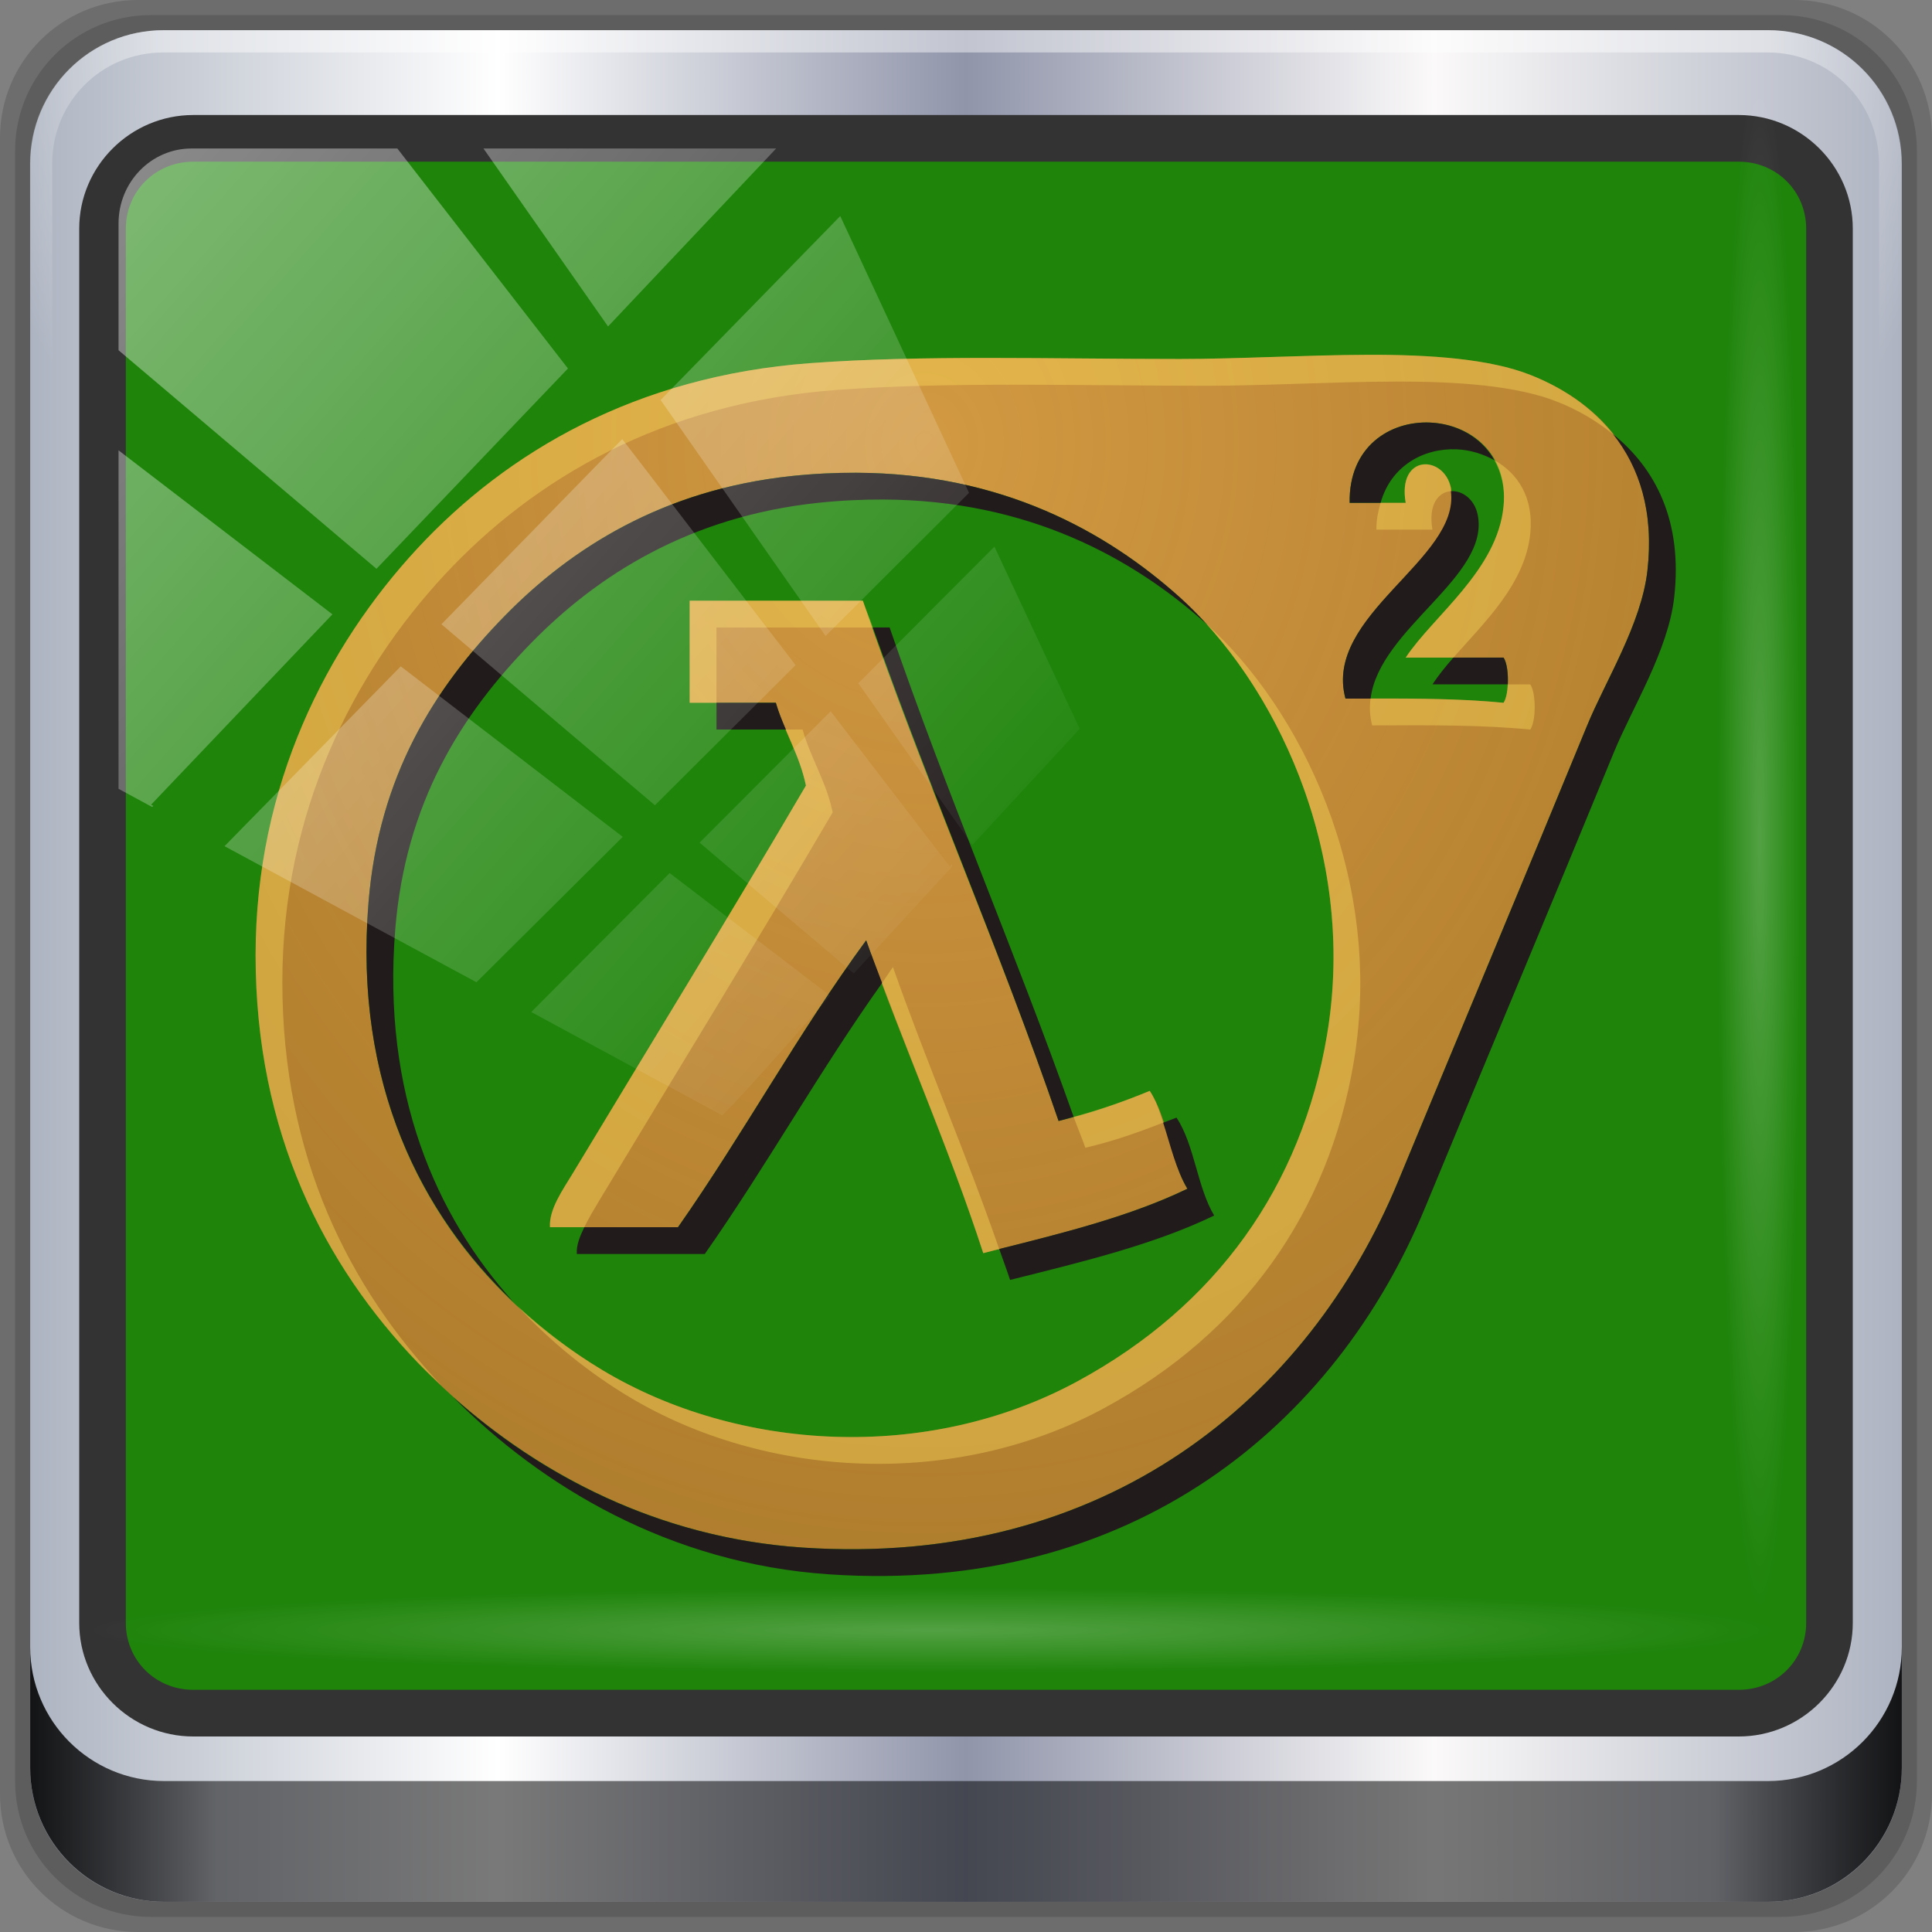 <?xml version="1.0" encoding="UTF-8" standalone="no"?>
<!-- Created with Inkscape (http://www.inkscape.org/) -->

<svg
   xmlns:dc="http://purl.org/dc/elements/1.1/"
   xmlns:cc="http://creativecommons.org/ns#"
   xmlns:rdf="http://www.w3.org/1999/02/22-rdf-syntax-ns#"
   xmlns:svg="http://www.w3.org/2000/svg"
   xmlns="http://www.w3.org/2000/svg"
   xmlns:xlink="http://www.w3.org/1999/xlink"
   xmlns:sodipodi="http://sodipodi.sourceforge.net/DTD/sodipodi-0.dtd"
   xmlns:inkscape="http://www.inkscape.org/namespaces/inkscape"
   width="96"
   height="96"
   id="svg13094"
   version="1.1"
   inkscape:version="0.92.2 5c3e80d, 2017-08-06"
   sodipodi:docname="steam_icon_130.svg">
  <rect width="100%" height="100%" fill="#808080" stroke="none"/>
  <sodipodi:namedview
     id="base"
     pagecolor="#cbcdd6"
     bordercolor="#666666"
     borderopacity="1.0"
     inkscape:pageopacity="0"
     inkscape:pageshadow="2"
     inkscape:zoom="5.1753074"
     inkscape:cx="30.632205"
     inkscape:cy="27.873378"
     inkscape:document-units="px"
     inkscape:current-layer="g3191"
     showgrid="false"
     inkscape:snap-bbox="true"
     inkscape:bbox-paths="true"
     inkscape:bbox-nodes="true"
     inkscape:snap-bbox-edge-midpoints="true"
     inkscape:snap-bbox-midpoints="true"
     inkscape:object-paths="true"
     inkscape:snap-intersection-paths="true"
     inkscape:object-nodes="true"
     inkscape:snap-smooth-nodes="true"
     inkscape:snap-midpoints="true"
     inkscape:snap-object-midpoints="true"
     inkscape:snap-center="true"
     showguides="true"
     inkscape:guide-bbox="true"
     inkscape:window-width="1280"
     inkscape:window-height="945"
     inkscape:window-x="0"
     inkscape:window-y="20"
     inkscape:window-maximized="1"
     inkscape:snap-global="true"
     fit-margin-top="0"
     fit-margin-left="0"
     fit-margin-right="0"
     fit-margin-bottom="0"
     showborder="true"
     inkscape:showpageshadow="false"
     inkscape:snap-page="true">
    <inkscape:grid
       type="xygrid"
       id="grid3075"
       empspacing="5"
       visible="true"
       enabled="true"
       snapvisiblegridlinesonly="true"
       originx="1.6362304e-08"
       originy="18"
       spacingx="1"
       spacingy="1" />
  </sodipodi:namedview>
  <defs
     id="defs13096">
    <linearGradient
       id="linearGradient3952">
      <stop
         id="stop3954"
         offset="0"
         style="stop-color:#ffc21b;stop-opacity:0.445;" />
      <stop
         id="stop3956"
         offset="1"
         style="stop-color:#e24f00;stop-opacity:0;" />
    </linearGradient>
    <linearGradient
       id="linearGradient3897">
      <stop
         style="stop-color:#ffffff;stop-opacity:0.349;"
         offset="0"
         id="stop3899" />
      <stop
         style="stop-color:#000000;stop-opacity:0.273;"
         offset="1"
         id="stop3901" />
    </linearGradient>
    <linearGradient
       id="linearGradient4059">
      <stop
         id="stop4061"
         offset="0"
         style="stop-color:#626c7c;stop-opacity:1;" />
      <stop
         id="stop4063"
         offset="1"
         style="stop-color:#3a424b;stop-opacity:1" />
    </linearGradient>
    <radialGradient
       inkscape:collect="always"
       xlink:href="#linearGradient4059"
       id="radialGradient3943"
       cx="28.379"
       cy="23.333"
       fx="28.379"
       fy="23.333"
       r="32"
       gradientTransform="matrix(-2.5792129e-8,1.75,-1.641,-2.4180121e-8,70.281,4e-6)"
       gradientUnits="userSpaceOnUse" />
    <linearGradient
       id="linearGradient6441">
      <stop
         style="stop-color:#d29942;stop-opacity:1;"
         offset="0"
         id="stop6443" />
      <stop
         style="stop-color:#ce7431;stop-opacity:0.768;"
         offset="1"
         id="stop6445" />
    </linearGradient>
    <radialGradient
       inkscape:collect="always"
       xlink:href="#linearGradient6441"
       id="radialGradient3832"
       gradientUnits="userSpaceOnUse"
       gradientTransform="matrix(0,0.218,-0.215,0,127.009,-37.458)"
       cx="256"
       cy="128.004"
       fx="256"
       fy="128.004"
       r="204.781" />
    <radialGradient
       inkscape:collect="always"
       xlink:href="#linearGradient6441"
       id="radialGradient3804"
       cx="33"
       cy="11.834"
       fx="33"
       fy="11.834"
       r="26.03"
       gradientTransform="matrix(0,2.113,-1.811,0,54.434,-54.727)"
       gradientUnits="userSpaceOnUse" />
    <radialGradient
       inkscape:collect="always"
       xlink:href="#linearGradient3897"
       id="radialGradient3903"
       cx="32"
       cy="14.8"
       fx="32"
       fy="14.8"
       r="32"
       gradientTransform="matrix(0,1.688,-1.582,0,55.414,-38)"
       gradientUnits="userSpaceOnUse" />
    <radialGradient
       inkscape:collect="always"
       xlink:href="#linearGradient3897"
       id="radialGradient3932"
       gradientUnits="userSpaceOnUse"
       gradientTransform="matrix(0,1.688,-1.582,0,55.414,-6)"
       cx="32"
       cy="14.8"
       fx="32"
       fy="14.8"
       r="32" />
    <radialGradient
       r="26.03"
       fy="11.834"
       fx="33"
       cy="11.834"
       cx="33"
       gradientTransform="matrix(0,2.113,-1.811,0,54.434,-54.727)"
       gradientUnits="userSpaceOnUse"
       id="radialGradient3928"
       xlink:href="#linearGradient3952"
       inkscape:collect="always" />
    <radialGradient
       inkscape:collect="always"
       xlink:href="#linearGradient3952"
       id="radialGradient3958"
       gradientUnits="userSpaceOnUse"
       gradientTransform="matrix(0,1.882,-1.614,0,51.986,-46.491)"
       cx="35.721"
       cy="12.386"
       fx="35.721"
       fy="12.386"
       r="26.03" />
    <radialGradient
       inkscape:collect="always"
       xlink:href="#linearGradient6441"
       id="radialGradient3962"
       gradientUnits="userSpaceOnUse"
       gradientTransform="matrix(0,2.113,-1.811,0,55.434,-53.727)"
       cx="33"
       cy="11.834"
       fx="33"
       fy="11.834"
       r="26.03" />
    <radialGradient
       inkscape:collect="always"
       xlink:href="#linearGradient6441"
       id="radialGradient3966"
       gradientUnits="userSpaceOnUse"
       gradientTransform="matrix(0,2.113,-1.811,0,54.434,-54.727)"
       cx="33"
       cy="11.834"
       fx="33"
       fy="11.834"
       r="26.03" />
    <radialGradient
       inkscape:collect="always"
       xlink:href="#linearGradient6441"
       id="radialGradient3968"
       gradientUnits="userSpaceOnUse"
       gradientTransform="matrix(0,2.113,-1.811,0,53.434,-55.727)"
       cx="33"
       cy="11.834"
       fx="33"
       fy="11.834"
       r="26.03" />
    <radialGradient
       inkscape:collect="always"
       xlink:href="#linearGradient6441"
       id="radialGradient3975"
       gradientUnits="userSpaceOnUse"
       gradientTransform="matrix(0,2.113,-1.811,0,54.434,-22.727)"
       cx="33"
       cy="11.834"
       fx="33"
       fy="11.834"
       r="26.03" />
    <radialGradient
       inkscape:collect="always"
       xlink:href="#linearGradient6441"
       id="radialGradient3979"
       gradientUnits="userSpaceOnUse"
       gradientTransform="matrix(0,2.113,-1.811,0,54.434,-54.727)"
       cx="33"
       cy="11.834"
       fx="33"
       fy="11.834"
       r="26.03" />
    <radialGradient
       inkscape:collect="always"
       xlink:href="#linearGradient3952"
       id="radialGradient3984"
       gradientUnits="userSpaceOnUse"
       gradientTransform="matrix(0,1.882,-1.614,0,51.986,-14.491)"
       cx="33.198"
       cy="12.386"
       fx="33.198"
       fy="12.386"
       r="26.03" />
    <radialGradient
       inkscape:collect="always"
       xlink:href="#linearGradient3952"
       id="radialGradient3028"
       gradientUnits="userSpaceOnUse"
       gradientTransform="matrix(0,1.882,-1.614,0,51.986,-14.491)"
       cx="33.198"
       cy="12.386"
       fx="33.198"
       fy="12.386"
       r="26.03" />
    <radialGradient
       inkscape:collect="always"
       xlink:href="#linearGradient6441"
       id="radialGradient3030"
       gradientUnits="userSpaceOnUse"
       gradientTransform="matrix(0,2.113,-1.811,0,54.434,-22.727)"
       cx="33"
       cy="11.834"
       fx="33"
       fy="11.834"
       r="26.03" />
    <radialGradient
       inkscape:collect="always"
       xlink:href="#linearGradient4133-5"
       id="radialGradient4992"
       gradientUnits="userSpaceOnUse"
       gradientTransform="matrix(0.975,0,0,0.049,32.735,78.814)"
       cx="13.948"
       cy="44.893"
       fx="13.948"
       fy="44.893"
       r="43.199" />
    <radialGradient
       inkscape:collect="always"
       xlink:href="#linearGradient4133-5"
       id="radialGradient3831-7"
       gradientUnits="userSpaceOnUse"
       gradientTransform="matrix(0.975,0,0,0.049,-4.148,101.319)"
       cx="13.948"
       cy="44.893"
       fx="13.948"
       fy="44.893"
       r="43.199" />
    <linearGradient
       id="linearGradient4133-5"
       inkscape:collect="always">
      <stop
         id="stop4135-4"
         offset="0"
         style="stop-color:#ffffff;stop-opacity:1;" />
      <stop
         id="stop4137-5"
         offset="1"
         style="stop-color:#ffffff;stop-opacity:0;" />
    </linearGradient>
    <radialGradient
       inkscape:collect="always"
       xlink:href="#linearGradient4133-5"
       id="radialGradient3833-1"
       gradientUnits="userSpaceOnUse"
       gradientTransform="matrix(0.888,0,0,0.049,29.382,-89.635)"
       cx="13.948"
       cy="44.893"
       fx="13.948"
       fy="44.893"
       r="43.199" />
    <linearGradient
       y2="14.514"
       x2="50.528"
       y1="-28.642"
       x1="2.771"
       gradientUnits="userSpaceOnUse"
       id="linearGradient4967"
       xlink:href="#linearGradient4213-7-8"
       inkscape:collect="always" />
    <clipPath
       id="clipPath4156-4-6"
       clipPathUnits="userSpaceOnUse">
      <path
         inkscape:connector-curvature="0"
         id="path4158-0-3"
         d="m 27.046,-55.695 -14.214,13.321 0.061,0 15.653,21.771 10.231,-10.546 C 38.562,-32.302 27.468,-54.819 27.046,-55.695 z M 9.647,-39.383 -5.241,-25.321 15.988,-7.806 26.372,-18.383 9.647,-39.383 z m 31.491,12.951 -9.741,9.714 8.945,12.458 7.781,-7.555 -6.984,-14.617 z m -49.84,4.379 -13.754,12.982 26.283,13.846 0.061,-0.062 -0.123,-0.062 L 13.599,-5.401 -8.702,-22.053 z m 38.015,7.401 -9.803,9.775 11.579,9.559 7.628,-7.401 -8.669,-11.009 -0.735,-0.925 z m 20.187,5.674 -7.383,7.216 6.188,8.542 5.82,-6.137 -4.626,-9.621 z m -32.195,6.322 -9.557,9.498 13.662,7.185 7.934,-7.678 -12.039,-9.004 z m 23.312,2.374 -7.107,6.938 8.363,6.907 5.361,-5.674 -0.061,-0.092 -0.092,0.123 -6.464,-8.203 z m -8.73,8.542 -7.505,7.339 10.354,5.458 c 1.397,-1.321 5.675,-6.123 5.851,-6.322 L 31.886,8.26 z"
         style="opacity:0.6;fill:#ffffff;fill-opacity:1;stroke:none" />
    </clipPath>
    <linearGradient
       id="linearGradient4213-7-8"
       inkscape:collect="always">
      <stop
         id="stop4215-6-5"
         offset="0"
         style="stop-color:#ffffff;stop-opacity:1;" />
      <stop
         id="stop4217-5-2"
         offset="1"
         style="stop-color:#ffffff;stop-opacity:0;" />
    </linearGradient>
    <linearGradient
       inkscape:collect="always"
       xlink:href="#linearGradient4213-7-8"
       id="linearGradient3837-7"
       gradientUnits="userSpaceOnUse"
       x1="2.771"
       y1="-28.642"
       x2="50.528"
       y2="14.514" />
    <clipPath
       id="clipPath4156-4"
       clipPathUnits="userSpaceOnUse">
      <path
         inkscape:connector-curvature="0"
         id="path4158-0"
         d="m 27.046,-55.695 -14.214,13.321 0.061,0 15.653,21.771 10.231,-10.546 C 38.562,-32.302 27.468,-54.819 27.046,-55.695 z M 9.647,-39.383 -5.241,-25.321 15.988,-7.806 26.372,-18.383 9.647,-39.383 z m 31.491,12.951 -9.741,9.714 8.945,12.458 7.781,-7.555 -6.984,-14.617 z m -49.84,4.379 -13.754,12.982 26.283,13.846 0.061,-0.062 -0.123,-0.062 L 13.599,-5.401 -8.702,-22.053 z m 38.015,7.401 -9.803,9.775 11.579,9.559 7.628,-7.401 -8.669,-11.009 -0.735,-0.925 z m 20.187,5.674 -7.383,7.216 6.188,8.542 5.82,-6.137 -4.626,-9.621 z m -32.195,6.322 -9.557,9.498 13.662,7.185 7.934,-7.678 -12.039,-9.004 z m 23.312,2.374 -7.107,6.938 8.363,6.907 5.361,-5.674 -0.061,-0.092 -0.092,0.123 -6.464,-8.203 z m -8.73,8.542 -7.505,7.339 10.354,5.458 c 1.397,-1.321 5.675,-6.123 5.851,-6.322 L 31.886,8.26 z"
         style="opacity:0.6;fill:#ffffff;fill-opacity:1;stroke:none" />
    </clipPath>
    <linearGradient
       id="linearGradient4213-7"
       inkscape:collect="always">
      <stop
         id="stop4215-6"
         offset="0"
         style="stop-color:#ffffff;stop-opacity:1;" />
      <stop
         id="stop4217-5"
         offset="1"
         style="stop-color:#ffffff;stop-opacity:0;" />
    </linearGradient>
    <linearGradient
       inkscape:collect="always"
       xlink:href="#linearGradient4213-7"
       id="linearGradient3837"
       gradientUnits="userSpaceOnUse"
       x1="2.771"
       y1="-28.642"
       x2="50.528"
       y2="14.514" />
    <filter
       id="filter3174-3"
       color-interpolation-filters="sRGB">
      <feGaussianBlur
         stdDeviation="1.71"
         id="feGaussianBlur3176-6" />
    </filter>
    <linearGradient
       gradientTransform="scale(1.006,0.994)"
       gradientUnits="userSpaceOnUse"
       id="ButtonShadow-1"
       y2="7.017"
       x2="45.448"
       y1="92.54"
       x1="45.448">
      <stop
         offset="0"
         style="stop-color:#000000;stop-opacity:1"
         id="stop3750-9" />
      <stop
         offset="1"
         style="stop-color:#000000;stop-opacity:0.588"
         id="stop3752-9" />
    </linearGradient>
    <linearGradient
       inkscape:collect="always"
       xlink:href="#ButtonShadow-1"
       id="linearGradient3835"
       gradientUnits="userSpaceOnUse"
       gradientTransform="scale(1.006,0.994)"
       x1="45.448"
       y1="92.54"
       x2="45.448"
       y2="7.017" />
    <radialGradient
       inkscape:collect="always"
       xlink:href="#linearGradient4133"
       id="radialGradient3833"
       gradientUnits="userSpaceOnUse"
       gradientTransform="matrix(0.888,0,0,0.049,51.887,-52.752)"
       cx="13.948"
       cy="44.893"
       fx="13.948"
       fy="44.893"
       r="43.199" />
    <linearGradient
       id="linearGradient4133"
       inkscape:collect="always">
      <stop
         id="stop4135"
         offset="0"
         style="stop-color:#ffffff;stop-opacity:1;" />
      <stop
         id="stop4137"
         offset="1"
         style="stop-color:#ffffff;stop-opacity:0;" />
    </linearGradient>
    <radialGradient
       inkscape:collect="always"
       xlink:href="#linearGradient4133"
       id="radialGradient3831"
       gradientUnits="userSpaceOnUse"
       gradientTransform="matrix(0.975,0,0,0.049,-4.148,101.319)"
       cx="13.948"
       cy="44.893"
       fx="13.948"
       fy="44.893"
       r="43.199" />
    <linearGradient
       id="linearGradient3832-0-6-1-1">
      <stop
         id="stop3834-6-3-7-1"
         offset="0"
         style="stop-color:#000000;stop-opacity:1;" />
      <stop
         style="stop-color:#000000;stop-opacity:0.588;"
         offset="0.1"
         id="stop3872-2-4" />
      <stop
         id="stop3844-6-2-7-6"
         offset="0.9"
         style="stop-color:#000000;stop-opacity:0.588;" />
      <stop
         id="stop3836-5-0-2-9"
         offset="1"
         style="stop-color:#000000;stop-opacity:1;" />
    </linearGradient>
    <linearGradient
       inkscape:collect="always"
       xlink:href="#linearGradient3832-0-6-1-1"
       id="linearGradient3829"
       gradientUnits="userSpaceOnUse"
       gradientTransform="translate(8.044,-14.666)"
       x1="1.5"
       y1="88.172"
       x2="94.5"
       y2="88.172" />
    <linearGradient
       id="linearGradient4091-0-3-0-7">
      <stop
         id="stop4093-3-6-4-2"
         offset="0"
         style="stop-color:#ffffff;stop-opacity:1;" />
      <stop
         style="stop-color:#ffffff;stop-opacity:1;"
         offset="0.8"
         id="stop4099-6-1-8-3" />
      <stop
         id="stop4095-1-0-7-9"
         offset="1"
         style="stop-color:#ffffff;stop-opacity:0;" />
    </linearGradient>
    <radialGradient
       inkscape:collect="always"
       xlink:href="#linearGradient4091-0-3-0-7"
       id="radialGradient3827"
       gradientUnits="userSpaceOnUse"
       gradientTransform="matrix(-1.072,0,0,-0.875,199.464,-19.126)"
       cx="48"
       cy="-27"
       fx="48"
       fy="-27"
       r="42" />
    <linearGradient
       id="linearGradient6139-0">
      <stop
         style="stop-color:#adb4c1;stop-opacity:1;"
         offset="0"
         id="stop6141-2" />
      <stop
         id="stop6151-0"
         offset="0.25"
         style="stop-color:#ffffff;stop-opacity:1;" />
      <stop
         id="stop6147-1"
         offset="0.5"
         style="stop-color:#9095aa;stop-opacity:1;" />
      <stop
         style="stop-color:#fbf9f9;stop-opacity:1;"
         offset="0.75"
         id="stop6149-4" />
      <stop
         style="stop-color:#adb3c1;stop-opacity:1;"
         offset="1"
         id="stop6143-4" />
    </linearGradient>
    <linearGradient
       inkscape:collect="always"
       xlink:href="#linearGradient6139-0"
       id="linearGradient3825"
       gradientUnits="userSpaceOnUse"
       gradientTransform="matrix(1.107,0,0,1.107,2.901,-18.701)"
       x1="6"
       y1="47"
       x2="90"
       y2="47" />
    <linearGradient
       id="linearGradient5029">
      <stop
         id="stop5031"
         offset="0"
         style="stop-color:#0a9aff;stop-opacity:1;" />
      <stop
         id="stop5033"
         offset="1"
         style="stop-color:#0070c0;stop-opacity:1;" />
    </linearGradient>
    <linearGradient
       id="linearGradient5039">
      <stop
         style="stop-color:#ff0a0a;stop-opacity:1;"
         offset="0"
         id="stop5041" />
      <stop
         style="stop-color:#c00000;stop-opacity:1;"
         offset="1"
         id="stop5043" />
    </linearGradient>
    <linearGradient
       id="linearGradient5045">
      <stop
         id="stop5047"
         offset="0"
         style="stop-color:#2fff0a;stop-opacity:1;" />
      <stop
         id="stop5049"
         offset="1"
         style="stop-color:#16b50b;stop-opacity:1;" />
    </linearGradient>
    <linearGradient
       id="linearGradient5051">
      <stop
         style="stop-color:#c60aff;stop-opacity:1;"
         offset="0"
         id="stop5053" />
      <stop
         style="stop-color:#9b0bb5;stop-opacity:1;"
         offset="1"
         id="stop5055" />
    </linearGradient>
    <linearGradient
       id="linearGradient5057">
      <stop
         id="stop5059"
         offset="0"
         style="stop-color:#ff830a;stop-opacity:1;" />
      <stop
         id="stop5061"
         offset="1"
         style="stop-color:#b55f0b;stop-opacity:1;" />
    </linearGradient>
    <linearGradient
       id="linearGradient5063">
      <stop
         style="stop-color:#6b9ab0;stop-opacity:1;"
         offset="0"
         id="stop5065" />
      <stop
         style="stop-color:#466b7a;stop-opacity:1;"
         offset="1"
         id="stop5067" />
    </linearGradient>
    <radialGradient
       inkscape:collect="always"
       xlink:href="#linearGradient6441-8"
       id="radialGradient3030-5"
       gradientUnits="userSpaceOnUse"
       gradientTransform="matrix(0,2.113,-1.811,0,54.434,-22.727)"
       cx="33"
       cy="11.834"
       fx="33"
       fy="11.834"
       r="26.03" />
    <linearGradient
       id="linearGradient6441-8">
      <stop
         style="stop-color:#d29942;stop-opacity:1;"
         offset="0"
         id="stop6443-4" />
      <stop
         style="stop-color:#ce7431;stop-opacity:0.768;"
         offset="1"
         id="stop6445-9" />
    </linearGradient>
  </defs>
  <g
     id="g3043"
     inkscape:export-filename="folder.png"
     inkscape:export-xdpi="90"
     inkscape:export-ydpi="90"
     transform="translate(-0.625,32.082)" />
  <g
     id="scalable"
     transform="matrix(1.039,0,0,1.039,1214.722,1910.812)"
     inkscape:label="#g3701"
     style="fill:#ffffff" />
  <g
     id="g3191">
    <g
       transform="translate(0,32)"
       inkscape:label="icona"
       id="layer1">
      <g
         id="g7390"
         transform="translate(-8.044,-17.334)"
         style="display:inline">
        <path
           inkscape:connector-curvature="0"
           id="path3288"
           d="m 97.187,-14.666 -82.286,0 c -3.799,0 -6.857,3.058 -6.857,6.857 l 0,82.286 c 0,3.799 3.058,6.857 6.857,6.857 l 82.286,0 c 3.799,0 6.857,-3.058 6.857,-6.857 l 0,-82.286 c 0,-3.799 -3.058,-6.857 -6.857,-6.857 z"
           style="opacity:0.15;fill:#000000;fill-opacity:1;fill-rule:nonzero;stroke:none;display:inline" />
        <path
           style="opacity:0.15;fill:#000000;fill-opacity:1;fill-rule:nonzero;stroke:none;display:inline"
           d="m 96.544,-13.916 -81,0 c -3.739,0 -6.75,3.01 -6.75,6.75 l 0,81 c 0,3.74 3.011,6.75 6.75,6.75 l 81,0 c 3.74,0 6.75,-3.01 6.75,-6.75 l 0,-81 c 0,-3.739 -3.01,-6.75 -6.75,-6.75 z"
           id="path4085"
           inkscape:connector-curvature="0" />
        <path
           inkscape:connector-curvature="0"
           id="rect4251-1"
           d="m 95.901,-13.166 -79.714,0 c -3.68,0 -6.643,2.963 -6.643,6.643 l 0,79.714 c 0,3.68 2.963,6.643 6.643,6.643 l 79.714,0 c 3.68,0 6.643,-2.963 6.643,-6.643 l 0,-79.714 c 0,-3.68 -2.963,-6.643 -6.643,-6.643 z"
           style="fill:url(#linearGradient3825);fill-opacity:1;fill-rule:nonzero;stroke:none;display:inline" />
        <g
           transform="matrix(1.107,0,0,1.107,-107.813,-18.148)"
           id="g3272">
          <path
             style="opacity:0.45;fill:url(#radialGradient3827);fill-opacity:1;fill-rule:nonzero;stroke:none;display:inline"
             d="m 112,4.5 c -3.324,0 -6,2.676 -6,6 l 0,15 1,0 0,-15 c 0,-2.787 2.213,-5 5,-5 l 72,0 c 2.787,0 5,2.213 5,5 l 0,15 1,0 0,-15 c 0,-3.324 -2.676,-6 -6,-6 l -72,0 z"
             id="path4236-5"
             inkscape:connector-curvature="0" />
        </g>
        <path
           id="path4118"
           d="m 9.544,67.178 0,6 c 0,3.68 2.976,6.656 6.656,6.656 l 79.688,0 c 3.68,0 6.656,-2.976 6.656,-6.656 l 0,-6 c 0,3.68 -2.976,6.656 -6.656,6.656 l -79.688,0 c -3.68,0 -6.656,-2.976 -6.656,-6.656 z"
           style="opacity:0.891;fill:url(#linearGradient3829);fill-opacity:1;fill-rule:nonzero;stroke:none;display:inline"
           inkscape:connector-curvature="0" />
        <g
           id="g4615"
           transform="translate(251.288,-104.897)">
          <g
             style="display:none"
             id="layer2-8">
            <rect
               style="opacity:0.9;fill:url(#linearGradient3835);fill-opacity:1;fill-rule:nonzero;stroke:none;filter:url(#filter3174-3)"
               id="rect3745-9"
               y="7"
               x="5"
               ry="6"
               rx="6"
               height="85"
               width="86" />
          </g>
        </g>
      </g>
    </g>
    <g
       style="display:inline;fill:#333333;fill-opacity:1"
       inkscape:label="colori"
       id="layer7">
      <rect
         style="fill:#1e840a;fill-opacity:1;stroke:none;display:inline"
         id="rect4301"
         width="84.846"
         height="77.52"
         x="5.577"
         y="7.24"
         ry="4.25" />
      <path
         style="font-size:medium;font-style:normal;font-variant:normal;font-weight:normal;font-stretch:normal;text-indent:0;text-align:start;text-decoration:none;line-height:normal;letter-spacing:normal;word-spacing:normal;text-transform:none;direction:ltr;block-progression:tb;writing-mode:lr-tb;text-anchor:start;baseline-shift:baseline;color:#000000;fill:#333333;fill-opacity:1;stroke:none;stroke-width:2.376;marker:none;visibility:visible;display:inline;overflow:visible;enable-background:accumulate;font-family:Sans;-inkscape-font-specification:Sans"
         d="m 9.604,5.715 c -3.117,0 -5.668,2.54 -5.668,5.646 l 0,69.278 c 0,3.106 2.551,5.646 5.668,5.646 l 76.792,0 c 3.117,0 5.668,-2.54 5.668,-5.646 l 0,-69.278 c 0,-3.106 -2.551,-5.646 -5.668,-5.646 l -76.792,0 z m 0,2.319 76.792,0 c 1.888,0 3.352,1.48 3.352,3.327 l 0,69.278 c 0,1.846 -1.464,3.327 -3.352,3.327 l -76.792,0 c -1.888,0 -3.352,-1.48 -3.352,-3.327 l 0,-69.278 c 0,-1.846 1.464,-3.327 3.352,-3.327 z"
         id="path4989"
         inkscape:connector-curvature="0" />
    </g>
    <g
       inkscape:label="simboli"
       id="layer5" />
    <g
       id="g3022"
       transform="matrix(1.33,0,0,1.33,2.06,-40.475)">
      <path
         id="path3973"
         d="m 49.562,43.688 c -2.355,0.008 -4.859,0.156 -7.031,0.156 -4.848,0 -9.605,-0.155 -13.812,0.156 C 22.218,44.481 17.395,47.32 14.062,50.906 10.659,54.57 8,59.76 8,66.125 c 0,6.635 2.582,11.595 6.062,15.219 3.311,3.447 8.214,6.493 14.375,6.906 11.364,0.762 18.916,-5.62 22.25,-13.688 2.165,-5.239 4.799,-11.52 7.062,-17.031 0.684,-1.665 2.024,-3.786 2.25,-5.781 0.45,-3.977 -1.684,-6.253 -4.375,-7.312 -1.511,-0.595 -3.707,-0.758 -6.062,-0.75 z m 2.312,2.531 c 1.502,0.063 2.94,1.144 2.75,3.125 C 54.396,51.737 52.011,53.429 50.969,55 l 3.656,0 c 0.22,0.323 0.22,1.364 0,1.688 -1.839,-0.181 -3.88,-0.162 -5.906,-0.156 -0.862,-3.163 4.478,-5.272 3.938,-7.875 -0.255,-1.228 -2.005,-1.267 -1.688,0.562 l -2.094,0 c -0.039,-2.093 1.498,-3.063 3,-3 z m -21.438,1.875 c 5.426,0.018 9.34,2.185 12.094,4.656 3.456,3.101 6.659,9.416 5.5,16.344 -0.947,5.656 -4.136,10.127 -9.312,12.938 -5.632,3.059 -12.702,2.618 -17.75,-0.406 -4.872,-2.919 -9.47,-8.571 -8.75,-17.469 0.383,-4.731 2.459,-8.027 5.094,-10.719 2.455,-2.509 5.885,-4.705 10.688,-5.219 0.838,-0.09 1.662,-0.128 2.438,-0.125 z m -6.219,4.781 0,3.812 3.219,0 c 0.311,1.098 0.881,1.928 1.125,3.094 -2.78,4.745 -5.951,9.907 -8.719,14.5 -0.358,0.594 -0.888,1.331 -0.844,2 l 4.781,0 c 2.44,-3.478 4.523,-7.309 7.031,-10.719 1.393,3.961 3.06,7.648 4.375,11.688 2.667,-0.667 5.378,-1.318 7.625,-2.406 C 42.179,73.786 42.08,72.204 41.406,71.188 40.343,71.627 39.218,72.028 38,72.312 35.723,65.666 32.965,59.521 30.688,52.875 l -6.469,0 z"
         style="fill:url(#radialGradient3030-5);fill-opacity:1"
         inkscape:connector-curvature="0" />
      <path
         inkscape:connector-curvature="0"
         id="path3960"
         d="m 51.875,46.219 c -1.502,-0.063 -3.039,0.907 -3,3 l 1.156,0 c 0.389,-1.39 1.611,-2.052 2.844,-2 0.493,0.021 0.982,0.171 1.406,0.406 -0.49,-0.879 -1.424,-1.365 -2.406,-1.406 z m 6.844,0.438 c 0.982,1.24 1.529,2.902 1.281,5.094 -0.226,1.996 -1.566,4.116 -2.25,5.781 -2.263,5.511 -4.897,11.793 -7.062,17.031 -3.334,8.067 -10.886,14.449 -22.25,13.688 -5.391,-0.362 -9.822,-2.727 -13.062,-5.625 3.305,3.324 8.077,6.224 14.062,6.625 11.364,0.762 18.916,-5.62 22.25,-13.688 C 53.853,70.324 56.487,64.043 58.75,58.531 59.434,56.866 60.774,54.746 61,52.75 61.322,49.902 60.303,47.937 58.719,46.656 z m -28.281,1.438 c -0.775,-0.003 -1.6,0.035 -2.438,0.125 -4.802,0.513 -8.232,2.71 -10.688,5.219 -2.635,2.692 -4.711,5.988 -5.094,10.719 -0.55,6.791 2.003,11.669 5.406,14.906 -2.893,-3.216 -4.901,-7.789 -4.406,-13.906 0.383,-4.731 2.459,-8.027 5.094,-10.719 2.455,-2.509 5.885,-4.705 10.688,-5.219 0.838,-0.09 1.662,-0.128 2.438,-0.125 5.426,0.018 9.34,2.185 12.094,4.656 -0.326,-0.358 -0.666,-0.7 -1,-1 -2.754,-2.471 -6.667,-4.638 -12.094,-4.656 z m 22.219,0.688 c 0.342,2.544 -4.786,4.64 -3.938,7.75 0.313,-9.59e-4 0.624,7.6e-4 0.938,0 0.32,-2.624 4.48,-4.56 4,-6.875 -0.122,-0.586 -0.584,-0.905 -1,-0.875 z M 31.062,53.875 C 33.268,60.135 35.839,66.006 38,72.312 38.195,72.267 38.372,72.208 38.562,72.156 36.37,65.956 33.83,60.128 31.688,53.875 l -0.625,0 z M 52.75,55 c -0.298,0.339 -0.567,0.676 -0.781,1 l 2.812,0 c 0.02,-0.389 -0.029,-0.813 -0.156,-1 l -1.875,0 z m -27.531,1.688 0,1 2.594,0 c -0.135,-0.319 -0.274,-0.645 -0.375,-1 l -2.219,0 z m 5.594,8.875 c -2.508,3.41 -4.592,7.24 -7.031,10.719 l -3.5,0 c -0.165,0.334 -0.303,0.674 -0.281,1 l 4.781,0 c 2.302,-3.282 4.301,-6.865 6.625,-10.125 -0.197,-0.529 -0.405,-1.056 -0.594,-1.594 z m 11.594,6.625 c -0.16,0.066 -0.337,0.123 -0.5,0.188 0.273,0.844 0.486,1.768 0.906,2.469 -2.079,1.007 -4.559,1.632 -7.031,2.25 0.134,0.388 0.278,0.762 0.406,1.156 2.667,-0.667 5.378,-1.318 7.625,-2.406 -0.634,-1.057 -0.732,-2.64 -1.406,-3.656 z"
         style="fill:#211b1b;fill-opacity:0.997" />
      <path
         inkscape:connector-curvature="0"
         id="path3035"
         d="m 49.562,43.688 c -2.355,0.008 -4.859,0.156 -7.031,0.156 -4.848,0 -9.605,-0.155 -13.812,0.156 C 22.218,44.481 17.395,47.32 14.062,50.906 10.659,54.57 8,59.76 8,66.125 c 0,6.635 2.582,11.595 6.062,15.219 0.274,0.286 0.579,0.565 0.875,0.844 C 11.526,78.577 9,73.673 9,67.125 9,60.76 11.659,55.57 15.062,51.906 18.395,48.32 23.218,45.481 29.719,45 c 4.208,-0.311 8.964,-0.156 13.812,-0.156 2.172,0 4.676,-0.149 7.031,-0.156 2.355,-0.008 4.552,0.155 6.062,0.75 0.764,0.301 1.466,0.711 2.094,1.219 -0.8,-1.01 -1.885,-1.743 -3.094,-2.219 -1.511,-0.595 -3.707,-0.758 -6.062,-0.75 z m 4.719,3.938 c 0.259,0.465 0.409,1.034 0.344,1.719 C 54.396,51.737 52.011,53.429 50.969,55 L 52.75,55 c 1.149,-1.306 2.693,-2.757 2.875,-4.656 0.128,-1.331 -0.476,-2.236 -1.344,-2.719 z m -2.688,0.156 c -0.43,0.065 -0.784,0.523 -0.625,1.438 l -0.938,0 c -0.085,0.304 -0.163,0.625 -0.156,1 l 2.094,0 c -0.166,-0.956 0.233,-1.405 0.688,-1.438 -0.006,-0.043 0.009,-0.082 0,-0.125 -0.127,-0.614 -0.633,-0.94 -1.062,-0.875 z m -27.375,5.094 0,3.812 1,0 0,-2.812 5.844,0 c -0.119,-0.337 -0.259,-0.66 -0.375,-1 l -6.469,0 z m 19.312,0.875 c 3.043,3.341 5.547,9.086 4.5,15.344 -0.947,5.656 -4.136,10.127 -9.312,12.938 -5.632,3.059 -12.702,2.618 -17.75,-0.406 -1.095,-0.656 -2.177,-1.468 -3.188,-2.406 1.278,1.386 2.723,2.528 4.188,3.406 5.048,3.025 12.118,3.465 17.75,0.406 5.176,-2.811 8.366,-7.282 9.312,-12.938 1.159,-6.928 -2.044,-13.243 -5.5,-16.344 z m 11.25,2.25 c -0.014,0.284 -0.063,0.551 -0.156,0.688 -1.554,-0.153 -3.256,-0.16 -4.969,-0.156 -0.04,0.325 -0.033,0.651 0.062,1 2.026,-0.006 4.068,-0.025 5.906,0.156 0.22,-0.323 0.22,-1.364 0,-1.688 l -0.844,0 z M 27.812,57.688 c 0.283,0.669 0.585,1.305 0.75,2.094 -2.78,4.745 -5.951,9.907 -8.719,14.5 -0.358,0.594 -0.888,1.331 -0.844,2 l 1.281,0 c 0.173,-0.351 0.379,-0.695 0.562,-1 2.768,-4.593 5.939,-9.755 8.719,-14.5 -0.244,-1.166 -0.814,-1.996 -1.125,-3.094 l -0.625,0 z m 4,8.875 c -0.141,0.192 -0.267,0.399 -0.406,0.594 1.258,3.37 2.644,6.602 3.781,10.094 0.199,-0.05 0.395,-0.107 0.594,-0.156 C 34.538,73.505 33.07,70.138 31.812,66.562 z m 9.594,4.625 c -0.893,0.369 -1.845,0.7 -2.844,0.969 0.138,0.39 0.303,0.763 0.438,1.156 1.035,-0.241 1.987,-0.576 2.906,-0.938 -0.139,-0.43 -0.273,-0.845 -0.5,-1.188 z"
         style="fill:#ffde5b;fill-opacity:0.386" />
    </g>
    <g
       inkscape:label="luci-superiori"
       id="layer4"
       style="opacity:0.424">
      <g
         transform="matrix(1.008,0,0,1.014,-1.051,0.605)"
         id="g4963"
         style="">
        <rect
           transform="matrix(0.909,0,0,0.928,5.068,34.52)"
           style="display:inline;fill:url(#linearGradient4967);fill-opacity:1;stroke:none"
           id="rect4146"
           width="90.125"
           height="75.961"
           x="2"
           y="-30"
           rx="3.957"
           ry="3.957"
           clip-path="url(#clipPath4156-4-6)" />
      </g>
      <rect
         ry="4.25"
         rx="0"
         y="78.898"
         x="4.211"
         height="4.25"
         width="84.25"
         id="rect4131"
         style="opacity:0.55;fill:url(#radialGradient4992);fill-opacity:1;stroke:none;display:inline" />
      <rect
         transform="matrix(0,1,-1,0,0,0)"
         style="opacity:0.55;fill:url(#radialGradient3833-1);fill-opacity:1;stroke:none;display:inline"
         id="rect4141"
         width="76.75"
         height="4.25"
         x="3.398"
         y="-89.552"
         rx="0"
         ry="4.25" />
    </g>
  </g>
</svg>
